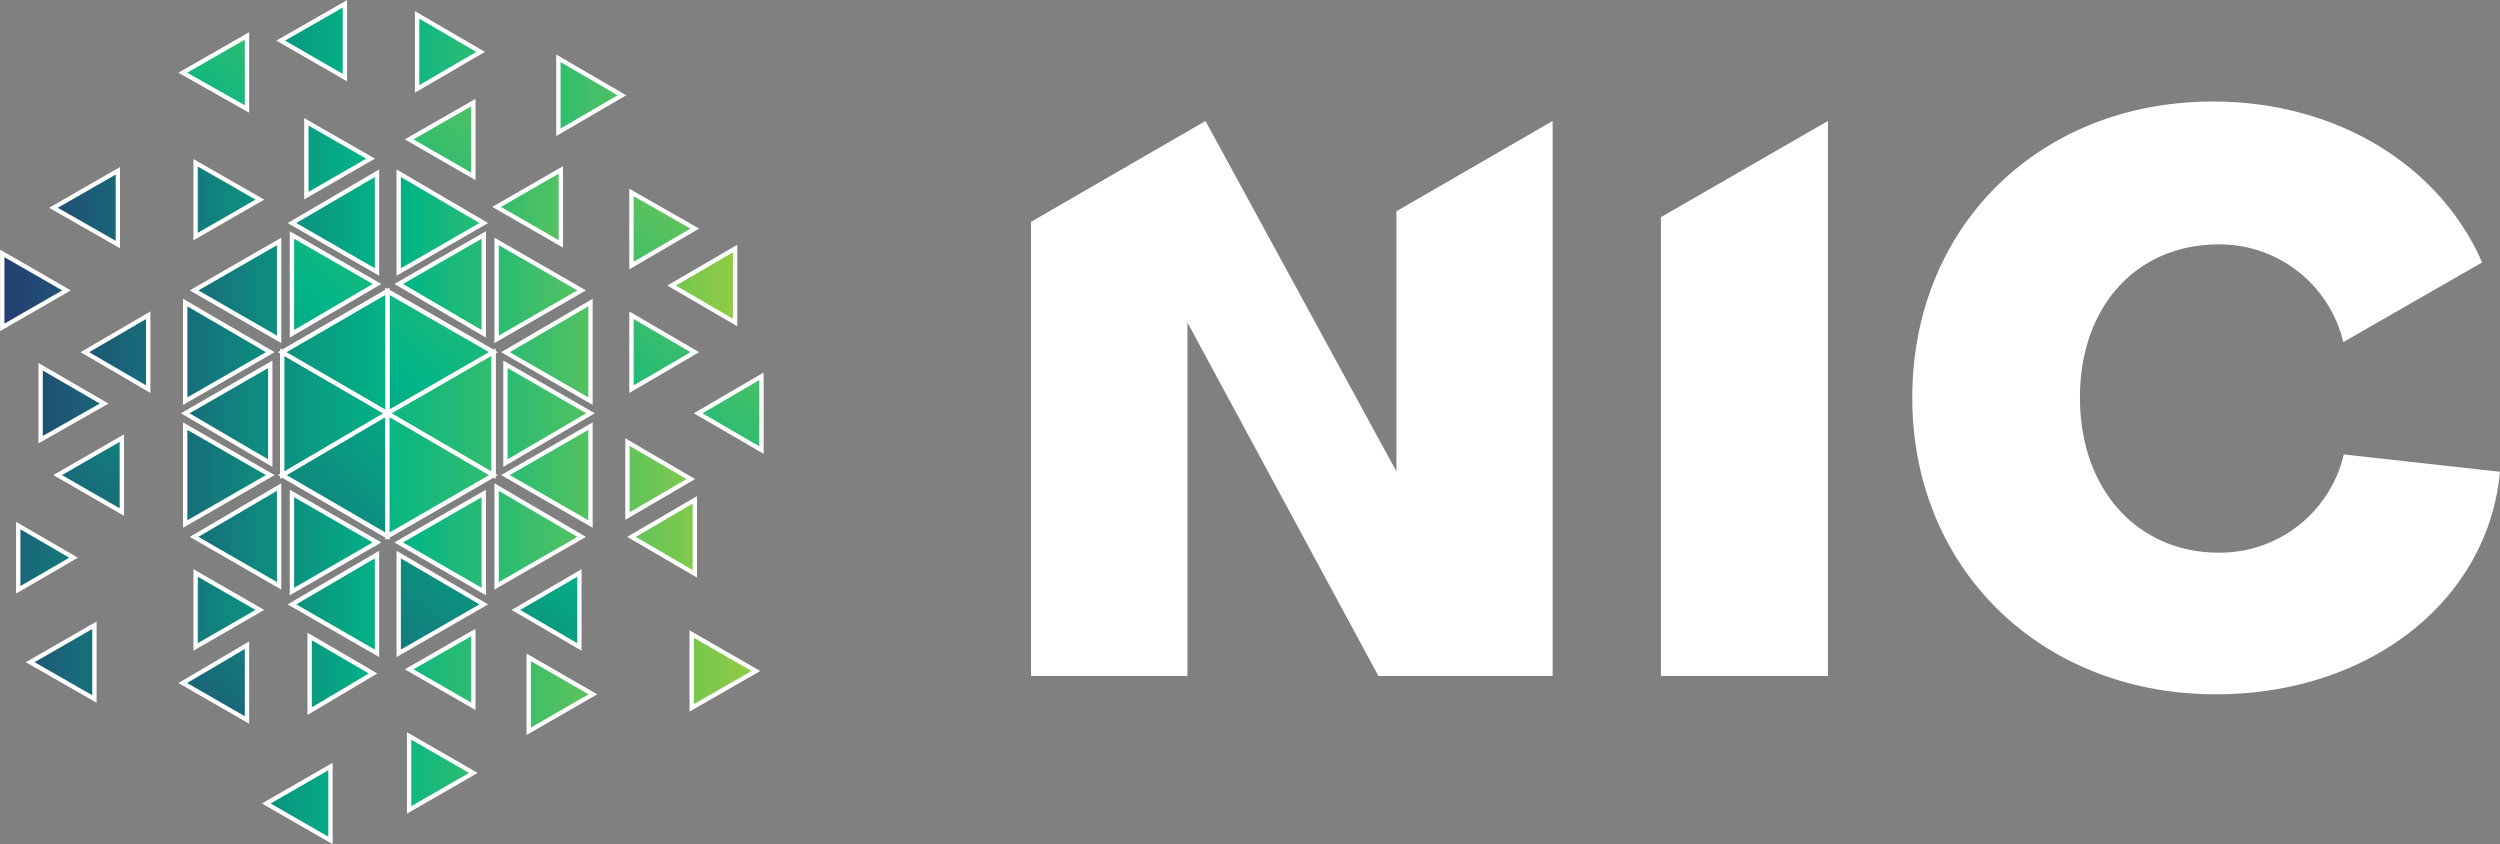 <svg xmlns="http://www.w3.org/2000/svg" xmlns:xlink="http://www.w3.org/1999/xlink" viewBox="0 0 144.03 48.63"><rect x="0" y="0" width="144.03" height="48.63" fill="#808080" stroke="none"/><defs><linearGradient id="linear-gradient" x1="-253.28" y1="414.57" x2="-256.82" y2="410.2" gradientTransform="matrix(9.15, 0, 0, -10.63, 2363.56, 4409.98)" gradientUnits="userSpaceOnUse"><stop offset="0" stop-color="#a5ce3a"/><stop offset="0.5" stop-color="#02b586"/><stop offset="1" stop-color="#273570"/></linearGradient><linearGradient id="linear-gradient-2" x1="-253.22" y1="412.42" x2="-256.76" y2="408.04" gradientTransform="matrix(9.15, 0, 0, -10.62, 2352.07, 4374.37)" xlink:href="#linear-gradient"/><linearGradient id="linear-gradient-3" x1="-258.7" y1="420.07" x2="-261.5" y2="416.58" gradientTransform="matrix(11.31, 0, 0, -13.22, 2965.74, 5551.55)" xlink:href="#linear-gradient"/><linearGradient id="linear-gradient-4" x1="-259.84" y1="419.05" x2="-262.7" y2="415.53" gradientTransform="matrix(11.4, 0, 0, -13.13, 3001.51, 5500.02)" xlink:href="#linear-gradient"/><linearGradient id="linear-gradient-5" x1="-242.68" y1="398.33" x2="-246.59" y2="393.6" gradientTransform="matrix(6.91, 0, 0, -7.86, 1701.17, 3119.4)" xlink:href="#linear-gradient"/><linearGradient id="linear-gradient-6" x1="-244.84" y1="398.68" x2="-248.66" y2="394" gradientTransform="matrix(6.91, 0, 0, -7.95, 1725.52, 3164.96)" xlink:href="#linear-gradient"/><linearGradient id="linear-gradient-7" x1="-246.39" y1="398.49" x2="-250.24" y2="393.76" gradientTransform="matrix(6.82, 0, 0, -7.86, 1724.98, 3136.24)" xlink:href="#linear-gradient"/><linearGradient id="linear-gradient-8" x1="-246.1" y1="400.16" x2="-249.87" y2="395.48" gradientTransform="matrix(6.82, 0, 0, -7.95, 1724.98, 3187.85)" xlink:href="#linear-gradient"/><linearGradient id="linear-gradient-9" x1="-246.48" y1="400.42" x2="-250.25" y2="395.74" gradientTransform="matrix(6.82, 0, 0, -7.95, 1732.14, 3194.41)" xlink:href="#linear-gradient"/><linearGradient id="linear-gradient-10" x1="-244.23" y1="402.79" x2="-248" y2="398.11" gradientTransform="matrix(6.82, 0, 0, -7.95, 1712.54, 3215.57)" xlink:href="#linear-gradient"/><linearGradient id="linear-gradient-11" x1="-241.36" y1="404.88" x2="-245.1" y2="400.25" gradientTransform="matrix(6.91, 0, 0, -8.03, 1701.17, 3261.74)" xlink:href="#linear-gradient"/><linearGradient id="linear-gradient-12" x1="-240.62" y1="402.85" x2="-244.43" y2="398.17" gradientTransform="matrix(6.91, 0, 0, -7.95, 1687.7, 3201.06)" xlink:href="#linear-gradient"/><linearGradient id="linear-gradient-13" x1="-254.81" y1="409.99" x2="-258.82" y2="409.99" gradientTransform="matrix(9.15, 0, 0, -10.54, 2374.09, 4336.67)" xlink:href="#linear-gradient"/><linearGradient id="linear-gradient-14" x1="-254.86" y1="410.57" x2="-258.87" y2="410.57" gradientTransform="matrix(9.15, 0, 0, -10.62, 2375.04, 4381.63)" xlink:href="#linear-gradient"/><linearGradient id="linear-gradient-15" x1="-254.86" y1="410.86" x2="-258.87" y2="410.86" gradientTransform="matrix(9.15, 0, 0, -10.62, 2375.04, 4388.27)" xlink:href="#linear-gradient"/><linearGradient id="linear-gradient-16" x1="-254.86" y1="410.87" x2="-258.87" y2="410.87" gradientTransform="matrix(9.15, 0, 0, -10.54, 2375.04, 4356.53)" xlink:href="#linear-gradient"/><linearGradient id="linear-gradient-17" x1="-254.81" y1="411.44" x2="-258.82" y2="411.44" gradientTransform="matrix(9.15, 0, 0, -10.62, 2374.09, 4401.49)" xlink:href="#linear-gradient"/><linearGradient id="linear-gradient-18" x1="-253.74" y1="411.19" x2="-257.75" y2="411.19" gradientTransform="matrix(9.15, 0, 0, -10.54, 2363.56, 4363.79)" xlink:href="#linear-gradient"/><linearGradient id="linear-gradient-19" x1="-252.62" y1="411.77" x2="-256.63" y2="411.77" gradientTransform="matrix(9.15, 0, 0, -10.63, 2352.07, 4409.98)" xlink:href="#linear-gradient"/><linearGradient id="linear-gradient-20" x1="-252.62" y1="411.19" x2="-256.63" y2="411.19" gradientTransform="matrix(9.15, 0, 0, -10.54, 2352.07, 4363.79)" xlink:href="#linear-gradient"/><linearGradient id="linear-gradient-21" x1="-251.55" y1="411.44" x2="-255.56" y2="411.44" gradientTransform="matrix(9.15, 0, 0, -10.62, 2341.54, 4401.49)" xlink:href="#linear-gradient"/><linearGradient id="linear-gradient-22" x1="-251.5" y1="410.87" x2="-255.51" y2="410.87" gradientTransform="matrix(9.15, 0, 0, -10.54, 2340.59, 4356.53)" xlink:href="#linear-gradient"/><linearGradient id="linear-gradient-23" x1="-251.5" y1="410.86" x2="-255.51" y2="410.86" gradientTransform="matrix(9.15, 0, 0, -10.62, 2340.59, 4388.27)" xlink:href="#linear-gradient"/><linearGradient id="linear-gradient-24" x1="-251.5" y1="410.57" x2="-255.51" y2="410.57" gradientTransform="matrix(9.15, 0, 0, -10.62, 2340.59, 4381.63)" xlink:href="#linear-gradient"/><linearGradient id="linear-gradient-25" x1="-251.55" y1="409.99" x2="-255.56" y2="409.99" gradientTransform="matrix(9.15, 0, 0, -10.54, 2341.54, 4336.67)" xlink:href="#linear-gradient"/><linearGradient id="linear-gradient-26" x1="-252.62" y1="409.97" x2="-256.63" y2="409.97" gradientTransform="matrix(9.15, 0, 0, -10.63, 2352.07, 4368.96)" xlink:href="#linear-gradient"/><linearGradient id="linear-gradient-27" x1="-253.74" y1="409.97" x2="-257.75" y2="409.97" gradientTransform="matrix(9.15, 0, 0, -10.63, 2363.56, 4368.96)" xlink:href="#linear-gradient"/><linearGradient id="linear-gradient-28" x1="-253.74" y1="410.25" x2="-257.75" y2="410.25" gradientTransform="matrix(9.15, 0, 0, -10.62, 2363.56, 4374.37)" xlink:href="#linear-gradient"/><linearGradient id="linear-gradient-29" x1="-259.4" y1="418.02" x2="-263.39" y2="418.02" gradientTransform="matrix(11.4, 0, 0, -13.22, 3001.51, 5551.55)" xlink:href="#linear-gradient"/><linearGradient id="linear-gradient-30" x1="-259.4" y1="417.79" x2="-263.39" y2="417.79" gradientTransform="matrix(11.4, 0, 0, -13.22, 3001.51, 5544.99)" xlink:href="#linear-gradient"/><linearGradient id="linear-gradient-31" x1="-258.2" y1="417.79" x2="-262.23" y2="417.79" gradientTransform="matrix(11.31, 0, 0, -13.22, 2965.74, 5544.99)" xlink:href="#linear-gradient"/><linearGradient id="linear-gradient-32" x1="-258.2" y1="417.37" x2="-262.23" y2="417.37" gradientTransform="matrix(11.31, 0, 0, -13.13, 2965.74, 5500.02)" xlink:href="#linear-gradient"/><linearGradient id="linear-gradient-33" x1="-242.42" y1="397.37" x2="-247.73" y2="397.37" gradientTransform="matrix(6.91, 0, 0, -7.95, 1714.47, 3167.03)" xlink:href="#linear-gradient"/><linearGradient id="linear-gradient-34" x1="-242.06" y1="396.63" x2="-247.38" y2="396.63" gradientTransform="matrix(6.91, 0, 0, -7.95, 1711.71, 3154.33)" xlink:href="#linear-gradient"/><linearGradient id="linear-gradient-35" x1="-243.43" y1="396.7" x2="-248.81" y2="396.7" gradientTransform="matrix(6.82, 0, 0, -7.95, 1701.14, 3155.54)" xlink:href="#linear-gradient"/><linearGradient id="linear-gradient-36" x1="-245.15" y1="396.98" x2="-250.53" y2="396.98" gradientTransform="matrix(6.82, 0, 0, -7.95, 1717.12, 3160.21)" xlink:href="#linear-gradient"/><linearGradient id="linear-gradient-37" x1="-245.07" y1="397.68" x2="-250.38" y2="397.68" gradientTransform="matrix(6.91, 0, 0, -7.95, 1734.93, 3172.21)" xlink:href="#linear-gradient"/><linearGradient id="linear-gradient-38" x1="-247.03" y1="398.15" x2="-252.41" y2="398.15" gradientTransform="matrix(6.82, 0, 0, -7.94, 1729.29, 3179.44)" xlink:href="#linear-gradient"/><linearGradient id="linear-gradient-39" x1="-246.41" y1="399.37" x2="-251.79" y2="399.37" gradientTransform="matrix(6.82, 0, 0, -7.94, 1724.54, 3200.26)" xlink:href="#linear-gradient"/><linearGradient id="linear-gradient-40" x1="-246.47" y1="399.75" x2="-251.85" y2="399.75" gradientTransform="matrix(6.82, 0, 0, -7.95, 1724.98, 3207.71)" xlink:href="#linear-gradient"/><linearGradient id="linear-gradient-41" x1="-247.55" y1="400.59" x2="-252.86" y2="400.59" gradientTransform="matrix(6.91, 0, 0, -7.95, 1755.92, 3222.13)" xlink:href="#linear-gradient"/><linearGradient id="linear-gradient-42" x1="-245.51" y1="400.73" x2="-250.83" y2="400.73" gradientTransform="matrix(6.91, 0, 0, -7.94, 1738.39, 3223.4)" xlink:href="#linear-gradient"/><linearGradient id="linear-gradient-43" x1="-243.85" y1="400.58" x2="-249.16" y2="400.58" gradientTransform="matrix(6.91, 0, 0, -7.95, 1725.52, 3221.96)" xlink:href="#linear-gradient"/><linearGradient id="linear-gradient-44" x1="-241.86" y1="401.43" x2="-247.18" y2="401.43" gradientTransform="matrix(6.91, 0, 0, -7.95, 1710.15, 3236.39)" xlink:href="#linear-gradient"/><linearGradient id="linear-gradient-45" x1="-241.94" y1="401.1" x2="-247.31" y2="401.1" gradientTransform="matrix(6.82, 0, 0, -8.03, 1690.35, 3260.79)" xlink:href="#linear-gradient"/><linearGradient id="linear-gradient-46" x1="-240.88" y1="400.21" x2="-246.19" y2="400.21" gradientTransform="matrix(6.91, 0, 0, -7.95, 1702.55, 3215.57)" xlink:href="#linear-gradient"/><linearGradient id="linear-gradient-47" x1="-238.98" y1="400.52" x2="-244.29" y2="400.52" gradientTransform="matrix(6.91, 0, 0, -7.94, 1684.76, 3219.95)" xlink:href="#linear-gradient"/><linearGradient id="linear-gradient-48" x1="-238.42" y1="398.38" x2="-243.8" y2="398.38" gradientTransform="matrix(6.82, 0, 0, -7.86, 1661.42, 3153.74)" xlink:href="#linear-gradient"/><linearGradient id="linear-gradient-49" x1="-238.75" y1="398.59" x2="-244.13" y2="398.59" gradientTransform="matrix(6.82, 0, 0, -7.95, 1665.39, 3187.85)" xlink:href="#linear-gradient"/><linearGradient id="linear-gradient-50" x1="-238.19" y1="398.2" x2="-243.5" y2="398.2" gradientTransform="matrix(6.91, 0, 0, -7.95, 1681.74, 3181.19)" xlink:href="#linear-gradient"/><linearGradient id="linear-gradient-51" x1="-238.91" y1="397.68" x2="-244.22" y2="397.68" gradientTransform="matrix(6.91, 0, 0, -7.95, 1687.27, 3172.3)" xlink:href="#linear-gradient"/><linearGradient id="linear-gradient-52" x1="-240.88" y1="397.61" x2="-246.19" y2="397.61" gradientTransform="matrix(6.91, 0, 0, -7.94, 1702.55, 3170.2)" xlink:href="#linear-gradient"/><linearGradient id="linear-gradient-53" x1="-231.99" y1="392.94" x2="-238.15" y2="392.94" gradientTransform="matrix(5.96, 0, 0, -6.91, 1413.6, 2747.27)" xlink:href="#linear-gradient"/><linearGradient id="linear-gradient-54" x1="-243.85" y1="401.24" x2="-249.16" y2="401.24" gradientTransform="matrix(6.91, 0, 0, -7.95, 1725.52, 3233.1)" xlink:href="#linear-gradient"/></defs><g id="Layer_2" data-name="Layer 2"><g id="nafath"><g id="Layer_1-2" data-name="Layer 1-2"><polygon id="Path" points="22.32 16.78 16.26 20.29 16.26 27.37 22.32 30.89 28.43 27.37 28.43 20.29 22.32 16.78" fill="#02b586" stroke="#fff" stroke-miterlimit="10" stroke-width="0.25"/><polygon id="Path-2" data-name="Path" points="22.97 31.95 27.87 34.82 22.97 37.64 22.97 31.95" stroke="#fff" stroke-miterlimit="10" stroke-width="0.25" fill="url(#linear-gradient)"/><polygon id="Path-3" data-name="Path" points="16.82 13.54 21.72 16.36 16.82 19.23 16.82 13.54" stroke="#fff" stroke-miterlimit="10" stroke-width="0.25" fill="url(#linear-gradient-2)"/><polygon id="Path-4" data-name="Path" points="16.26 27.37 22.32 23.81 22.32 30.89 16.26 27.37" stroke="#fff" stroke-miterlimit="10" stroke-width="0.25" fill="url(#linear-gradient-3)"/><polygon id="Path-5" data-name="Path" points="22.32 16.78 28.43 20.29 22.32 23.81 22.32 16.78" stroke="#fff" stroke-miterlimit="10" stroke-width="0.25" fill="url(#linear-gradient-4)"/><polygon id="Path-6" data-name="Path" points="10.53 4.19 14.23 2.07 14.23 6.28 10.53 4.19" stroke="#fff" stroke-miterlimit="10" stroke-width="0.25" fill="url(#linear-gradient-5)"/><polygon id="Path-7" data-name="Path" points="23.57 8.03 27.27 5.91 27.27 10.16 23.57 8.03" stroke="#fff" stroke-miterlimit="10" stroke-width="0.25" fill="url(#linear-gradient-6)"/><polygon id="Path-8" data-name="Path" points="36.38 11.09 40.03 13.17 36.38 15.3 36.38 11.09" stroke="#fff" stroke-miterlimit="10" stroke-width="0.25" fill="url(#linear-gradient-7)"/><polygon id="Path-9" data-name="Path" points="36.38 18.16 40.03 20.29 36.38 22.42 36.38 18.16" stroke="#fff" stroke-miterlimit="10" stroke-width="0.25" fill="url(#linear-gradient-8)"/><polygon id="Path-10" data-name="Path" points="40.22 23.81 43.87 21.68 43.87 25.93 40.22 23.81" stroke="#fff" stroke-miterlimit="10" stroke-width="0.25" fill="url(#linear-gradient-9)"/><polygon id="Path-11" data-name="Path" points="29.72 35.14 33.38 33.01 33.38 37.27 29.72 35.14" stroke="#fff" stroke-miterlimit="10" stroke-width="0.25" fill="url(#linear-gradient-10)"/><polygon id="Path-12" data-name="Path" points="10.53 39.35 14.23 37.17 14.23 41.48 10.53 39.35" stroke="#fff" stroke-miterlimit="10" stroke-width="0.25" fill="url(#linear-gradient-11)"/><polygon id="Path-13" data-name="Path" points="3.32 27.37 7.02 25.24 7.02 29.5 3.32 27.37" stroke="#fff" stroke-miterlimit="10" stroke-width="0.25" fill="url(#linear-gradient-12)"/><polygon id="Path-14" data-name="Path" points="28.61 13.91 33.51 16.73 28.61 19.55 28.61 13.91" stroke="#fff" stroke-miterlimit="10" stroke-width="0.25" fill="url(#linear-gradient-13)"/><polygon id="Path-15" data-name="Path" points="29.12 20.29 34.02 17.43 34.02 23.11 29.12 20.29" stroke="#fff" stroke-miterlimit="10" stroke-width="0.25" fill="url(#linear-gradient-14)"/><polygon id="Path-16" data-name="Path" points="29.12 20.99 34.02 23.81 29.12 26.68 29.12 20.99" stroke="#fff" stroke-miterlimit="10" stroke-width="0.25" fill="url(#linear-gradient-15)"/><polygon id="Path-17" data-name="Path" points="29.12 27.37 34.02 24.55 34.02 30.19 29.12 27.37" stroke="#fff" stroke-miterlimit="10" stroke-width="0.25" fill="url(#linear-gradient-16)"/><polygon id="Path-18" data-name="Path" points="28.61 28.06 33.51 30.93 28.61 33.75 28.61 28.06" stroke="#fff" stroke-miterlimit="10" stroke-width="0.25" fill="url(#linear-gradient-17)"/><polygon id="Path-19" data-name="Path" points="22.97 31.25 27.87 28.43 27.87 34.08 22.97 31.25" stroke="#fff" stroke-miterlimit="10" stroke-width="0.25" fill="url(#linear-gradient-18)"/><polygon id="Path-20" data-name="Path" points="16.82 34.82 21.72 31.95 21.72 37.64 16.82 34.82" stroke="#fff" stroke-miterlimit="10" stroke-width="0.25" fill="url(#linear-gradient-19)"/><polygon id="Path-21" data-name="Path" points="16.82 28.43 21.72 31.25 16.82 34.08 16.82 28.43" stroke="#fff" stroke-miterlimit="10" stroke-width="0.25" fill="url(#linear-gradient-20)"/><polygon id="Path-22" data-name="Path" points="11.18 30.93 16.08 28.06 16.08 33.75 11.18 30.93" stroke="#fff" stroke-miterlimit="10" stroke-width="0.25" fill="url(#linear-gradient-21)"/><polygon id="Path-23" data-name="Path" points="15.57 27.37 10.67 30.19 10.67 24.55 15.57 27.37" stroke="#fff" stroke-miterlimit="10" stroke-width="0.25" fill="url(#linear-gradient-22)"/><polygon id="Path-24" data-name="Path" points="10.67 23.81 15.57 20.99 15.57 26.68 10.67 23.81" stroke="#fff" stroke-miterlimit="10" stroke-width="0.25" fill="url(#linear-gradient-23)"/><polygon id="Path-25" data-name="Path" points="10.67 17.43 15.57 20.29 10.67 23.11 10.67 17.43" stroke="#fff" stroke-miterlimit="10" stroke-width="0.25" fill="url(#linear-gradient-24)"/><polygon id="Path-26" data-name="Path" points="11.18 16.73 16.08 13.91 16.08 19.55 11.18 16.73" stroke="#fff" stroke-miterlimit="10" stroke-width="0.25" fill="url(#linear-gradient-25)"/><polygon id="Path-27" data-name="Path" points="16.82 12.85 21.72 9.98 21.72 15.67 16.82 12.85" stroke="#fff" stroke-miterlimit="10" stroke-width="0.25" fill="url(#linear-gradient-26)"/><polygon id="Path-28" data-name="Path" points="22.97 9.98 27.87 12.85 22.97 15.67 22.97 9.98" stroke="#fff" stroke-miterlimit="10" stroke-width="0.25" fill="url(#linear-gradient-27)"/><polygon id="Path-29" data-name="Path" points="22.97 16.36 27.87 13.54 27.87 19.23 22.97 16.36" stroke="#fff" stroke-miterlimit="10" stroke-width="0.25" fill="url(#linear-gradient-28)"/><polygon id="Path-30" data-name="Path" points="22.32 23.81 28.43 27.37 22.32 30.89 22.32 23.81" stroke="#fff" stroke-miterlimit="10" stroke-width="0.25" fill="url(#linear-gradient-29)"/><polygon id="Path-31" data-name="Path" points="22.32 23.81 28.43 20.29 28.43 27.37 22.32 23.81" stroke="#fff" stroke-miterlimit="10" stroke-width="0.25" fill="url(#linear-gradient-30)"/><polygon id="Path-32" data-name="Path" points="16.26 20.29 22.32 23.81 16.26 27.37 16.26 20.29" stroke="#fff" stroke-miterlimit="10" stroke-width="0.25" fill="url(#linear-gradient-31)"/><polygon id="Path-33" data-name="Path" points="16.26 20.29 22.32 16.78 22.32 23.81 16.26 20.29" stroke="#fff" stroke-miterlimit="10" stroke-width="0.25" fill="url(#linear-gradient-32)"/><polygon id="Path-34" data-name="Path" points="21.35 9.14 17.65 11.27 17.65 7.02 21.35 9.14" stroke="#fff" stroke-miterlimit="10" stroke-width="0.25" fill="url(#linear-gradient-33)"/><polygon id="Path-35" data-name="Path" points="16.17 2.34 19.87 0.22 19.87 4.47 16.17 2.34" stroke="#fff" stroke-miterlimit="10" stroke-width="0.25" fill="url(#linear-gradient-34)"/><polygon id="Path-36" data-name="Path" points="24.03 0.86 27.69 2.99 24.03 5.12 24.03 0.86" stroke="#fff" stroke-miterlimit="10" stroke-width="0.25" fill="url(#linear-gradient-35)"/><polygon id="Path-37" data-name="Path" points="32.17 3.36 35.83 5.49 32.17 7.62 32.17 3.36" stroke="#fff" stroke-miterlimit="10" stroke-width="0.25" fill="url(#linear-gradient-36)"/><polygon id="Path-38" data-name="Path" points="28.61 11.92 32.31 9.79 32.31 14.05 28.61 11.92" stroke="#fff" stroke-miterlimit="10" stroke-width="0.25" fill="url(#linear-gradient-37)"/><polygon id="Path-39" data-name="Path" points="38.69 16.45 42.35 14.32 42.35 18.58 38.69 16.45" stroke="#fff" stroke-miterlimit="10" stroke-width="0.25" fill="url(#linear-gradient-38)"/><polygon id="Path-40" data-name="Path" points="36.15 29.73 36.15 25.47 39.8 27.6 36.15 29.73" stroke="#fff" stroke-miterlimit="10" stroke-width="0.25" fill="url(#linear-gradient-39)"/><polygon id="Path-41" data-name="Path" points="36.38 30.93 40.03 28.8 40.03 33.06 36.38 30.93" stroke="#fff" stroke-miterlimit="10" stroke-width="0.25" fill="url(#linear-gradient-40)"/><polygon id="Path-42" data-name="Path" points="39.85 36.53 43.55 38.66 39.85 40.78 39.85 36.53" stroke="#fff" stroke-miterlimit="10" stroke-width="0.25" fill="url(#linear-gradient-41)"/><polygon id="Path-43" data-name="Path" points="30.46 42.13 30.46 37.87 34.16 40 30.46 42.13" stroke="#fff" stroke-miterlimit="10" stroke-width="0.25" fill="url(#linear-gradient-42)"/><polygon id="Path-44" data-name="Path" points="23.57 38.56 27.27 36.44 27.27 40.69 23.57 38.56" stroke="#fff" stroke-miterlimit="10" stroke-width="0.25" fill="url(#linear-gradient-43)"/><polygon id="Path-45" data-name="Path" points="15.34 46.29 19.04 44.16 19.04 48.42 15.34 46.29" stroke="#fff" stroke-miterlimit="10" stroke-width="0.25" fill="url(#linear-gradient-44)"/><polygon id="Path-46" data-name="Path" points="17.84 36.67 21.49 38.8 17.84 40.97 17.84 36.67" stroke="#fff" stroke-miterlimit="10" stroke-width="0.25" fill="url(#linear-gradient-45)"/><polygon id="Path-47" data-name="Path" points="11.27 33.01 14.97 35.14 11.27 37.27 11.27 33.01" stroke="#fff" stroke-miterlimit="10" stroke-width="0.25" fill="url(#linear-gradient-46)"/><polygon id="Path-48" data-name="Path" points="1.74 38.15 5.44 36.02 5.44 40.27 1.74 38.15" stroke="#fff" stroke-miterlimit="10" stroke-width="0.25" fill="url(#linear-gradient-47)"/><polygon id="Path-49" data-name="Path" points="2.34 21.13 6 23.25 2.34 25.33 2.34 21.13" stroke="#fff" stroke-miterlimit="10" stroke-width="0.25" fill="url(#linear-gradient-48)"/><polygon id="Path-50" data-name="Path" points="4.89 20.29 8.54 18.16 8.54 22.42 4.89 20.29" stroke="#fff" stroke-miterlimit="10" stroke-width="0.25" fill="url(#linear-gradient-49)"/><polygon id="Path-51" data-name="Path" points="0.13 14.6 3.83 16.73 0.13 18.86 0.13 14.6" stroke="#fff" stroke-miterlimit="10" stroke-width="0.25" fill="url(#linear-gradient-50)"/><polygon id="Path-52" data-name="Path" points="3.08 11.97 6.79 9.84 6.79 14.09 3.08 11.97" stroke="#fff" stroke-miterlimit="10" stroke-width="0.25" fill="url(#linear-gradient-51)"/><polygon id="Path-53" data-name="Path" points="11.27 9.38 14.97 11.5 11.27 13.63 11.27 9.38" stroke="#fff" stroke-miterlimit="10" stroke-width="0.25" fill="url(#linear-gradient-52)"/><polygon id="Path-54" data-name="Path" points="1.05 30.28 4.24 32.13 1.05 33.98 1.05 30.28" stroke="#fff" stroke-miterlimit="10" stroke-width="0.25" fill="url(#linear-gradient-53)"/><polygon id="Path-55" data-name="Path" points="23.57 46.66 23.57 42.4 27.27 44.53 27.27 44.53 23.57 46.66" stroke="#fff" stroke-miterlimit="10" stroke-width="0.25" fill="url(#linear-gradient-54)"/></g><polygon id="Path-56" data-name="Path" points="95.69 12.51 95.69 38.94 105.31 38.94 105.31 6.97 95.69 12.51" fill="#fff"/><path id="Path-57" data-name="Path" d="M127.83,31.84c-4.68,0-8-3.64-8-8.93s3.29-8.83,8-8.83A7.32,7.32,0,0,1,135,19.71l8-4.59c-2.42-5.55-8.32-9.27-15.5-9.27-10,0-17.33,7.19-17.33,17.06S117.61,40,127.66,40c8.83,0,15.67-5.37,16.37-12.82l-9-1A7.33,7.33,0,0,1,127.83,31.84Z" fill="#fff"/><polygon id="Path-58" data-name="Path" points="80.45 12.17 80.45 27.16 69.45 6.97 59.4 12.78 59.4 38.94 68.41 38.94 68.41 18.58 79.41 38.94 89.45 38.94 89.45 6.97 80.45 12.17" fill="#fff"/></g></g></svg>